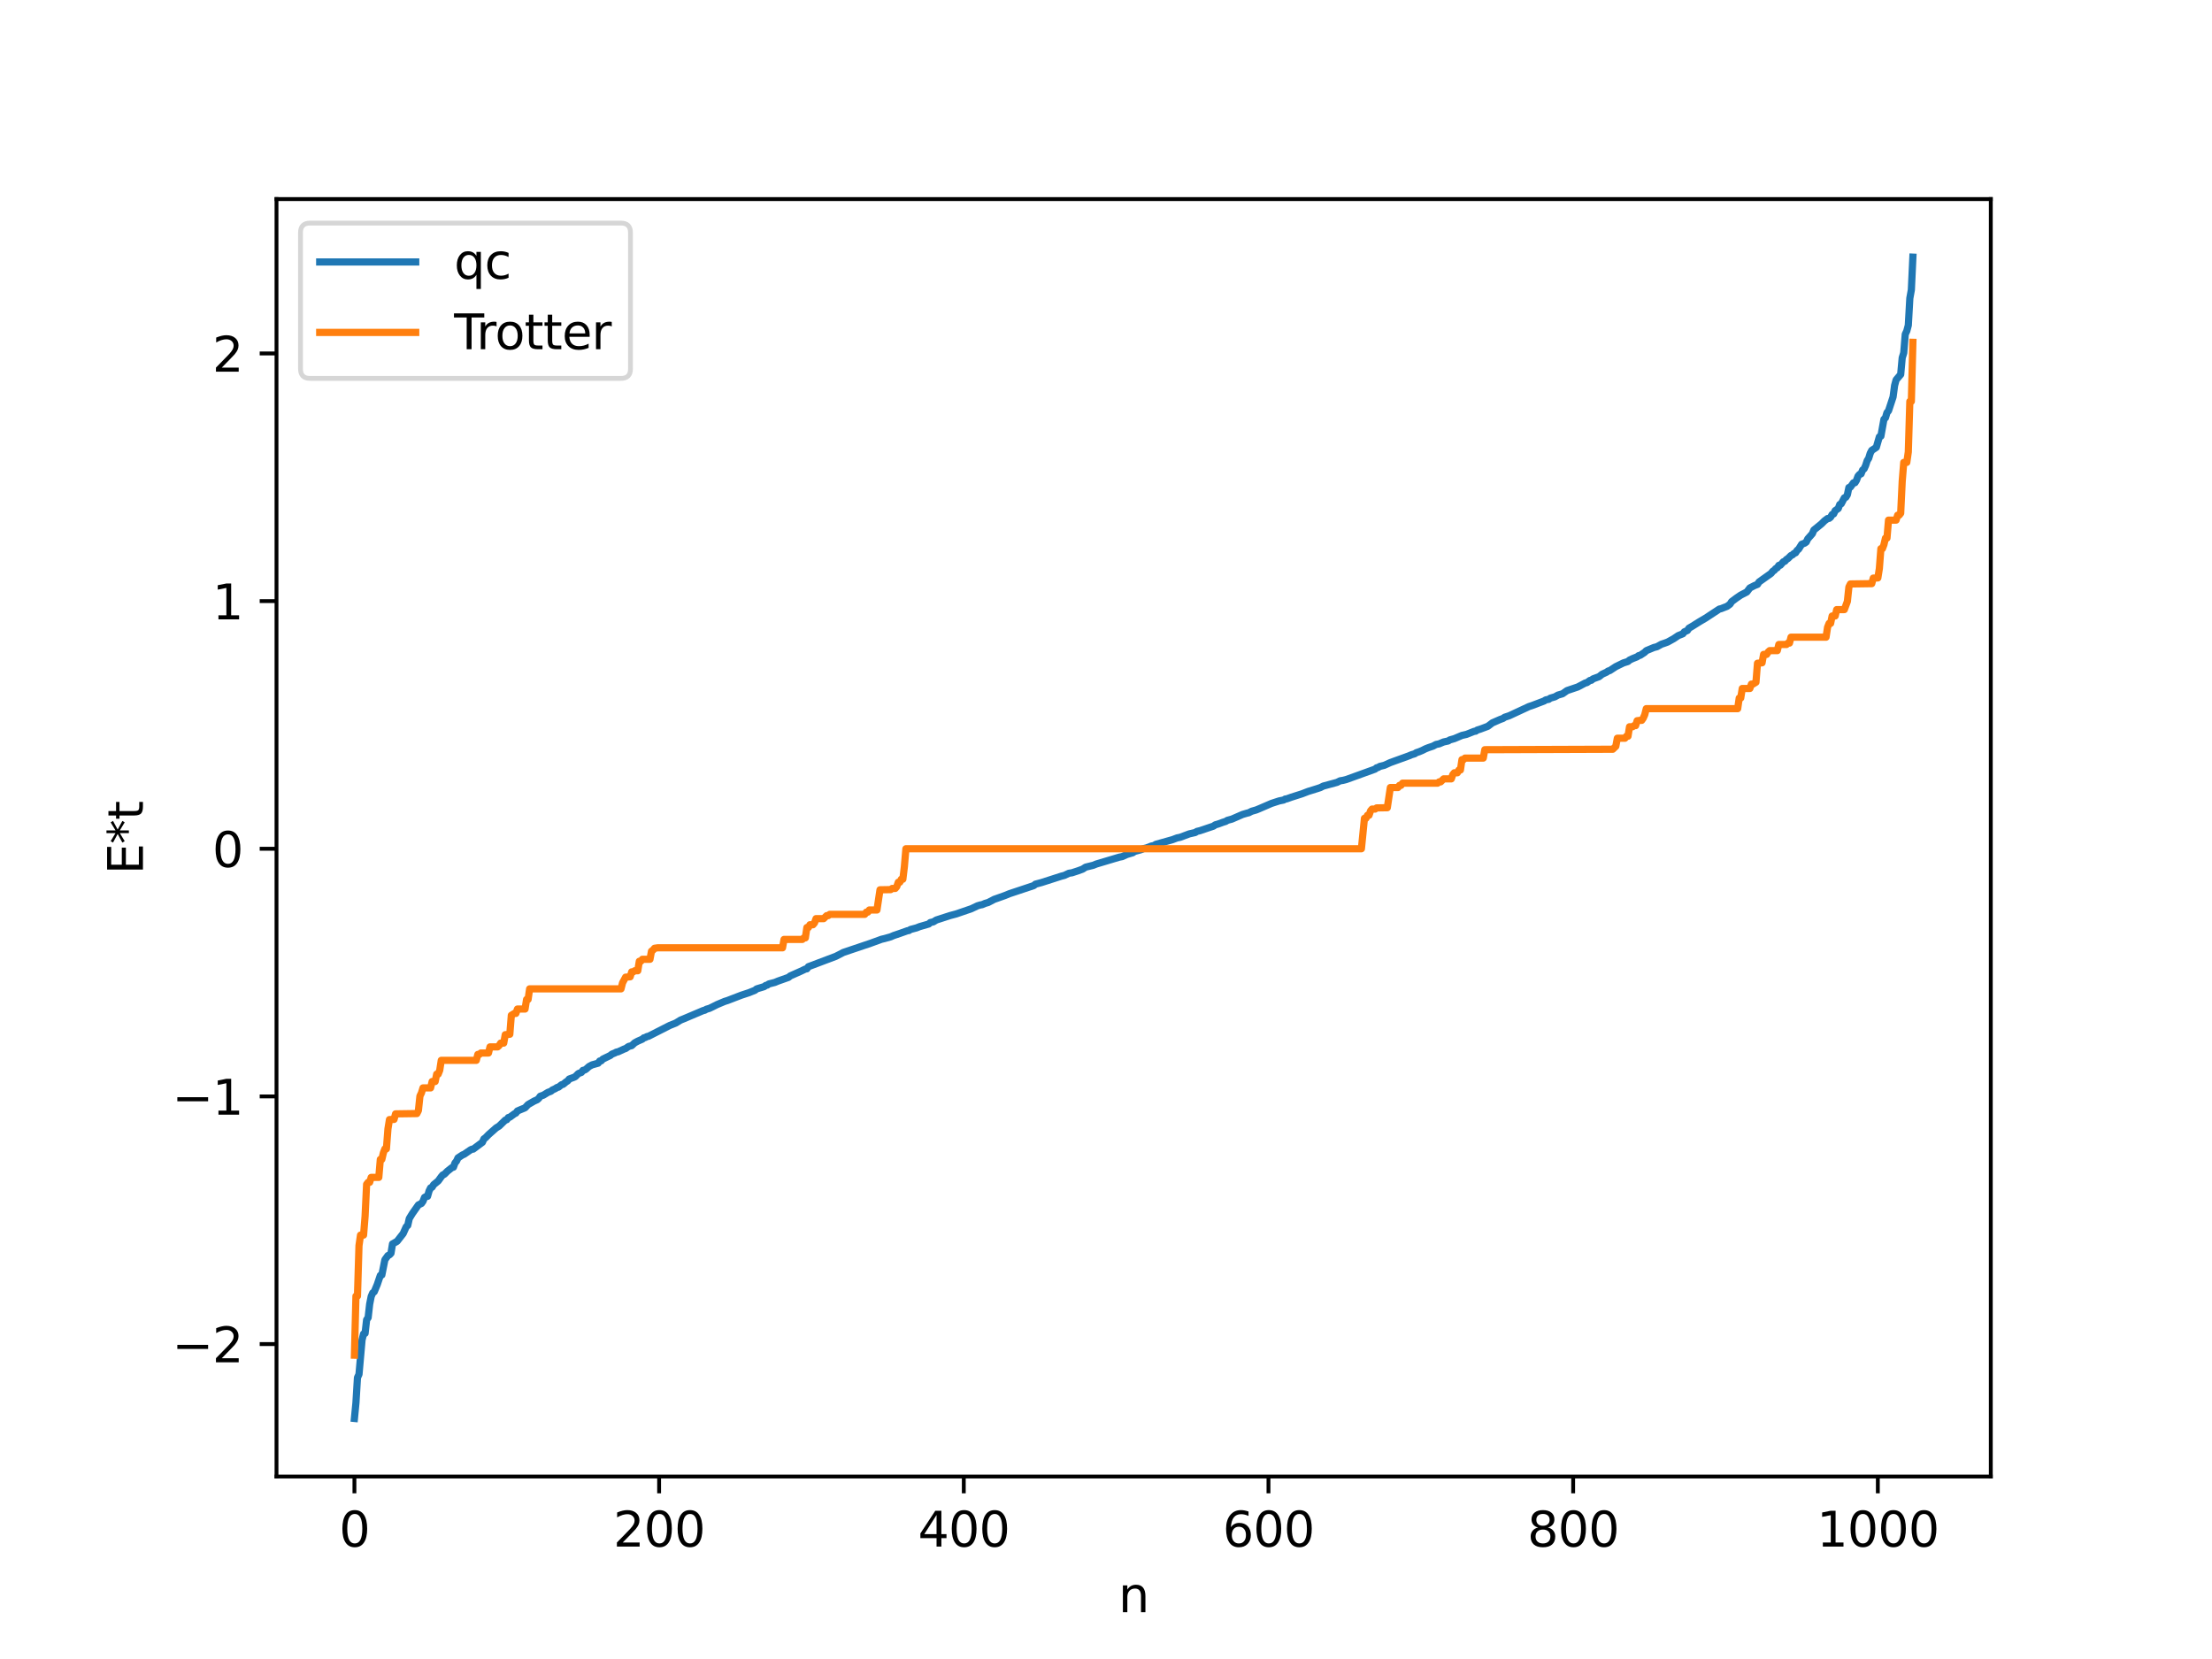 <?xml version="1.0" encoding="utf-8" standalone="no"?>
<!DOCTYPE svg PUBLIC "-//W3C//DTD SVG 1.1//EN"
  "http://www.w3.org/Graphics/SVG/1.1/DTD/svg11.dtd">
<svg xmlns:xlink="http://www.w3.org/1999/xlink" width="460.8pt" height="345.6pt" viewBox="0 0 460.8 345.6" xmlns="http://www.w3.org/2000/svg" version="1.1">
 <defs>
  <style type="text/css">*{stroke-linejoin: round; stroke-linecap: butt}</style>
 </defs>
 <g id="figure_1">
  <g id="patch_1">
   <path d="M 0 345.6 
L 460.8 345.6 
L 460.8 0 
L 0 0 
z
" style="fill: #ffffff"/>
  </g>
  <g id="axes_1">
   <g id="patch_2">
    <path d="M 57.6 307.584 
L 414.72 307.584 
L 414.72 41.472 
L 57.6 41.472 
z
" style="fill: #ffffff"/>
   </g>
   <g id="matplotlib.axis_1">
    <g id="xtick_1">
     <g id="line2d_1">
      <defs>
       <path id="m45d6579b3d" d="M 0 0 
L 0 3.5 
" style="stroke: #000000; stroke-width: 0.8"/>
      </defs>
      <g>
       <use xlink:href="#m45d6579b3d" x="73.833" y="307.584" style="stroke: #000000; stroke-width: 0.8"/>
      </g>
     </g>
     <g id="text_1">
      <!-- 0 -->
      <g transform="translate(70.651 322.182) scale(0.1 -0.1)">
       <defs>
        <path id="DejaVuSans-30" d="M 2034 4250 
Q 1547 4250 1301 3770 
Q 1056 3291 1056 2328 
Q 1056 1369 1301 889 
Q 1547 409 2034 409 
Q 2525 409 2770 889 
Q 3016 1369 3016 2328 
Q 3016 3291 2770 3770 
Q 2525 4250 2034 4250 
z
M 2034 4750 
Q 2819 4750 3233 4129 
Q 3647 3509 3647 2328 
Q 3647 1150 3233 529 
Q 2819 -91 2034 -91 
Q 1250 -91 836 529 
Q 422 1150 422 2328 
Q 422 3509 836 4129 
Q 1250 4750 2034 4750 
z
" transform="scale(0.016)"/>
       </defs>
       <use xlink:href="#DejaVuSans-30"/>
      </g>
     </g>
    </g>
    <g id="xtick_2">
     <g id="line2d_2">
      <g>
       <use xlink:href="#m45d6579b3d" x="137.304" y="307.584" style="stroke: #000000; stroke-width: 0.8"/>
      </g>
     </g>
     <g id="text_2">
      <!-- 200 -->
      <g transform="translate(127.76 322.182) scale(0.1 -0.1)">
       <defs>
        <path id="DejaVuSans-32" d="M 1228 531 
L 3431 531 
L 3431 0 
L 469 0 
L 469 531 
Q 828 903 1448 1529 
Q 2069 2156 2228 2338 
Q 2531 2678 2651 2914 
Q 2772 3150 2772 3378 
Q 2772 3750 2511 3984 
Q 2250 4219 1831 4219 
Q 1534 4219 1204 4116 
Q 875 4013 500 3803 
L 500 4441 
Q 881 4594 1212 4672 
Q 1544 4750 1819 4750 
Q 2544 4750 2975 4387 
Q 3406 4025 3406 3419 
Q 3406 3131 3298 2873 
Q 3191 2616 2906 2266 
Q 2828 2175 2409 1742 
Q 1991 1309 1228 531 
z
" transform="scale(0.016)"/>
       </defs>
       <use xlink:href="#DejaVuSans-32"/>
       <use xlink:href="#DejaVuSans-30" x="63.623"/>
       <use xlink:href="#DejaVuSans-30" x="127.246"/>
      </g>
     </g>
    </g>
    <g id="xtick_3">
     <g id="line2d_3">
      <g>
       <use xlink:href="#m45d6579b3d" x="200.775" y="307.584" style="stroke: #000000; stroke-width: 0.8"/>
      </g>
     </g>
     <g id="text_3">
      <!-- 400 -->
      <g transform="translate(191.231 322.182) scale(0.1 -0.1)">
       <defs>
        <path id="DejaVuSans-34" d="M 2419 4116 
L 825 1625 
L 2419 1625 
L 2419 4116 
z
M 2253 4666 
L 3047 4666 
L 3047 1625 
L 3713 1625 
L 3713 1100 
L 3047 1100 
L 3047 0 
L 2419 0 
L 2419 1100 
L 313 1100 
L 313 1709 
L 2253 4666 
z
" transform="scale(0.016)"/>
       </defs>
       <use xlink:href="#DejaVuSans-34"/>
       <use xlink:href="#DejaVuSans-30" x="63.623"/>
       <use xlink:href="#DejaVuSans-30" x="127.246"/>
      </g>
     </g>
    </g>
    <g id="xtick_4">
     <g id="line2d_4">
      <g>
       <use xlink:href="#m45d6579b3d" x="264.246" y="307.584" style="stroke: #000000; stroke-width: 0.8"/>
      </g>
     </g>
     <g id="text_4">
      <!-- 600 -->
      <g transform="translate(254.702 322.182) scale(0.1 -0.1)">
       <defs>
        <path id="DejaVuSans-36" d="M 2113 2584 
Q 1688 2584 1439 2293 
Q 1191 2003 1191 1497 
Q 1191 994 1439 701 
Q 1688 409 2113 409 
Q 2538 409 2786 701 
Q 3034 994 3034 1497 
Q 3034 2003 2786 2293 
Q 2538 2584 2113 2584 
z
M 3366 4563 
L 3366 3988 
Q 3128 4100 2886 4159 
Q 2644 4219 2406 4219 
Q 1781 4219 1451 3797 
Q 1122 3375 1075 2522 
Q 1259 2794 1537 2939 
Q 1816 3084 2150 3084 
Q 2853 3084 3261 2657 
Q 3669 2231 3669 1497 
Q 3669 778 3244 343 
Q 2819 -91 2113 -91 
Q 1303 -91 875 529 
Q 447 1150 447 2328 
Q 447 3434 972 4092 
Q 1497 4750 2381 4750 
Q 2619 4750 2861 4703 
Q 3103 4656 3366 4563 
z
" transform="scale(0.016)"/>
       </defs>
       <use xlink:href="#DejaVuSans-36"/>
       <use xlink:href="#DejaVuSans-30" x="63.623"/>
       <use xlink:href="#DejaVuSans-30" x="127.246"/>
      </g>
     </g>
    </g>
    <g id="xtick_5">
     <g id="line2d_5">
      <g>
       <use xlink:href="#m45d6579b3d" x="327.717" y="307.584" style="stroke: #000000; stroke-width: 0.8"/>
      </g>
     </g>
     <g id="text_5">
      <!-- 800 -->
      <g transform="translate(318.173 322.182) scale(0.1 -0.1)">
       <defs>
        <path id="DejaVuSans-38" d="M 2034 2216 
Q 1584 2216 1326 1975 
Q 1069 1734 1069 1313 
Q 1069 891 1326 650 
Q 1584 409 2034 409 
Q 2484 409 2743 651 
Q 3003 894 3003 1313 
Q 3003 1734 2745 1975 
Q 2488 2216 2034 2216 
z
M 1403 2484 
Q 997 2584 770 2862 
Q 544 3141 544 3541 
Q 544 4100 942 4425 
Q 1341 4750 2034 4750 
Q 2731 4750 3128 4425 
Q 3525 4100 3525 3541 
Q 3525 3141 3298 2862 
Q 3072 2584 2669 2484 
Q 3125 2378 3379 2068 
Q 3634 1759 3634 1313 
Q 3634 634 3220 271 
Q 2806 -91 2034 -91 
Q 1263 -91 848 271 
Q 434 634 434 1313 
Q 434 1759 690 2068 
Q 947 2378 1403 2484 
z
M 1172 3481 
Q 1172 3119 1398 2916 
Q 1625 2713 2034 2713 
Q 2441 2713 2670 2916 
Q 2900 3119 2900 3481 
Q 2900 3844 2670 4047 
Q 2441 4250 2034 4250 
Q 1625 4250 1398 4047 
Q 1172 3844 1172 3481 
z
" transform="scale(0.016)"/>
       </defs>
       <use xlink:href="#DejaVuSans-38"/>
       <use xlink:href="#DejaVuSans-30" x="63.623"/>
       <use xlink:href="#DejaVuSans-30" x="127.246"/>
      </g>
     </g>
    </g>
    <g id="xtick_6">
     <g id="line2d_6">
      <g>
       <use xlink:href="#m45d6579b3d" x="391.188" y="307.584" style="stroke: #000000; stroke-width: 0.8"/>
      </g>
     </g>
     <g id="text_6">
      <!-- 1000 -->
      <g transform="translate(378.463 322.182) scale(0.1 -0.1)">
       <defs>
        <path id="DejaVuSans-31" d="M 794 531 
L 1825 531 
L 1825 4091 
L 703 3866 
L 703 4441 
L 1819 4666 
L 2450 4666 
L 2450 531 
L 3481 531 
L 3481 0 
L 794 0 
L 794 531 
z
" transform="scale(0.016)"/>
       </defs>
       <use xlink:href="#DejaVuSans-31"/>
       <use xlink:href="#DejaVuSans-30" x="63.623"/>
       <use xlink:href="#DejaVuSans-30" x="127.246"/>
       <use xlink:href="#DejaVuSans-30" x="190.869"/>
      </g>
     </g>
    </g>
    <g id="text_7">
     <!-- n -->
     <g transform="translate(232.991 335.861) scale(0.1 -0.1)">
      <defs>
       <path id="DejaVuSans-6e" d="M 3513 2113 
L 3513 0 
L 2938 0 
L 2938 2094 
Q 2938 2591 2744 2837 
Q 2550 3084 2163 3084 
Q 1697 3084 1428 2787 
Q 1159 2491 1159 1978 
L 1159 0 
L 581 0 
L 581 3500 
L 1159 3500 
L 1159 2956 
Q 1366 3272 1645 3428 
Q 1925 3584 2291 3584 
Q 2894 3584 3203 3211 
Q 3513 2838 3513 2113 
z
" transform="scale(0.016)"/>
      </defs>
      <use xlink:href="#DejaVuSans-6e"/>
     </g>
    </g>
   </g>
   <g id="matplotlib.axis_2">
    <g id="ytick_1">
     <g id="line2d_7">
      <defs>
       <path id="mc8c6203aec" d="M 0 0 
L -3.5 0 
" style="stroke: #000000; stroke-width: 0.8"/>
      </defs>
      <g>
       <use xlink:href="#mc8c6203aec" x="57.6" y="279.994" style="stroke: #000000; stroke-width: 0.8"/>
      </g>
     </g>
     <g id="text_8">
      <!-- −2 -->
      <g transform="translate(35.858 283.793) scale(0.1 -0.1)">
       <defs>
        <path id="DejaVuSans-2212" d="M 678 2272 
L 4684 2272 
L 4684 1741 
L 678 1741 
L 678 2272 
z
" transform="scale(0.016)"/>
       </defs>
       <use xlink:href="#DejaVuSans-2212"/>
       <use xlink:href="#DejaVuSans-32" x="83.789"/>
      </g>
     </g>
    </g>
    <g id="ytick_2">
     <g id="line2d_8">
      <g>
       <use xlink:href="#mc8c6203aec" x="57.6" y="228.403" style="stroke: #000000; stroke-width: 0.8"/>
      </g>
     </g>
     <g id="text_9">
      <!-- −1 -->
      <g transform="translate(35.858 232.202) scale(0.1 -0.1)">
       <use xlink:href="#DejaVuSans-2212"/>
       <use xlink:href="#DejaVuSans-31" x="83.789"/>
      </g>
     </g>
    </g>
    <g id="ytick_3">
     <g id="line2d_9">
      <g>
       <use xlink:href="#mc8c6203aec" x="57.6" y="176.812" style="stroke: #000000; stroke-width: 0.8"/>
      </g>
     </g>
     <g id="text_10">
      <!-- 0 -->
      <g transform="translate(44.237 180.611) scale(0.1 -0.1)">
       <use xlink:href="#DejaVuSans-30"/>
      </g>
     </g>
    </g>
    <g id="ytick_4">
     <g id="line2d_10">
      <g>
       <use xlink:href="#mc8c6203aec" x="57.6" y="125.221" style="stroke: #000000; stroke-width: 0.8"/>
      </g>
     </g>
     <g id="text_11">
      <!-- 1 -->
      <g transform="translate(44.237 129.02) scale(0.1 -0.1)">
       <use xlink:href="#DejaVuSans-31"/>
      </g>
     </g>
    </g>
    <g id="ytick_5">
     <g id="line2d_11">
      <g>
       <use xlink:href="#mc8c6203aec" x="57.6" y="73.63" style="stroke: #000000; stroke-width: 0.8"/>
      </g>
     </g>
     <g id="text_12">
      <!-- 2 -->
      <g transform="translate(44.237 77.429) scale(0.1 -0.1)">
       <use xlink:href="#DejaVuSans-32"/>
      </g>
     </g>
    </g>
    <g id="text_13">
     <!-- E*t -->
     <g transform="translate(29.778 182.148) rotate(-90) scale(0.1 -0.1)">
      <defs>
       <path id="DejaVuSans-45" d="M 628 4666 
L 3578 4666 
L 3578 4134 
L 1259 4134 
L 1259 2753 
L 3481 2753 
L 3481 2222 
L 1259 2222 
L 1259 531 
L 3634 531 
L 3634 0 
L 628 0 
L 628 4666 
z
" transform="scale(0.016)"/>
       <path id="DejaVuSans-2a" d="M 3009 3897 
L 1888 3291 
L 3009 2681 
L 2828 2375 
L 1778 3009 
L 1778 1831 
L 1422 1831 
L 1422 3009 
L 372 2375 
L 191 2681 
L 1313 3291 
L 191 3897 
L 372 4206 
L 1422 3572 
L 1422 4750 
L 1778 4750 
L 1778 3572 
L 2828 4206 
L 3009 3897 
z
" transform="scale(0.016)"/>
       <path id="DejaVuSans-74" d="M 1172 4494 
L 1172 3500 
L 2356 3500 
L 2356 3053 
L 1172 3053 
L 1172 1153 
Q 1172 725 1289 603 
Q 1406 481 1766 481 
L 2356 481 
L 2356 0 
L 1766 0 
Q 1100 0 847 248 
Q 594 497 594 1153 
L 594 3053 
L 172 3053 
L 172 3500 
L 594 3500 
L 594 4494 
L 1172 4494 
z
" transform="scale(0.016)"/>
      </defs>
      <use xlink:href="#DejaVuSans-45"/>
      <use xlink:href="#DejaVuSans-2a" x="63.184"/>
      <use xlink:href="#DejaVuSans-74" x="113.184"/>
     </g>
    </g>
   </g>
   <g id="line2d_12">
    <path d="M 73.833 295.488 
L 74.15 292.222 
L 74.467 286.978 
L 74.785 286.297 
L 75.42 279.133 
L 75.737 277.87 
L 76.054 277.765 
L 76.372 274.937 
L 76.689 274.49 
L 77.006 271.685 
L 77.324 270.081 
L 77.641 269.337 
L 77.958 269.104 
L 78.593 267.578 
L 79.228 265.693 
L 79.545 265.602 
L 80.18 262.424 
L 80.815 261.557 
L 81.132 261.408 
L 81.449 261.073 
L 81.767 259.127 
L 82.719 258.592 
L 83.988 256.968 
L 84.623 255.549 
L 84.94 255.278 
L 85.258 253.854 
L 85.892 252.815 
L 87.162 251.007 
L 87.796 250.699 
L 88.114 250.254 
L 88.431 249.445 
L 88.748 249.259 
L 89.066 249.219 
L 89.383 248.101 
L 89.7 247.459 
L 90.018 247.305 
L 90.335 246.794 
L 91.287 246.015 
L 91.922 245.134 
L 92.239 244.761 
L 92.557 244.632 
L 93.191 243.992 
L 94.143 243.237 
L 94.461 243.148 
L 94.778 242.268 
L 95.096 241.893 
L 95.413 241.209 
L 96.365 240.582 
L 96.682 240.461 
L 97.952 239.589 
L 98.269 239.414 
L 98.586 239.379 
L 100.491 237.961 
L 100.808 237.249 
L 101.125 237.034 
L 101.76 236.381 
L 103.347 234.973 
L 103.981 234.581 
L 104.934 233.656 
L 105.251 233.339 
L 105.568 233.257 
L 105.886 232.811 
L 106.203 232.731 
L 107.155 232.031 
L 107.472 231.874 
L 107.79 231.441 
L 108.424 231.167 
L 109.059 230.908 
L 109.377 230.776 
L 110.011 230.098 
L 111.281 229.371 
L 111.915 229.09 
L 112.233 228.804 
L 112.55 228.364 
L 113.185 228.148 
L 114.137 227.566 
L 114.772 227.326 
L 115.089 227.054 
L 115.724 226.759 
L 116.041 226.538 
L 116.358 226.466 
L 116.993 225.961 
L 117.31 225.884 
L 117.945 225.362 
L 118.262 225.172 
L 118.58 224.778 
L 119.532 224.432 
L 119.849 224.278 
L 120.484 223.639 
L 121.119 223.403 
L 121.436 222.978 
L 121.753 222.922 
L 122.071 222.739 
L 122.705 222.173 
L 123.34 221.833 
L 124.61 221.477 
L 124.927 221.028 
L 125.244 220.992 
L 125.562 220.639 
L 127.148 219.867 
L 127.466 219.6 
L 128.1 219.345 
L 128.418 219.167 
L 128.735 219.121 
L 130.005 218.539 
L 130.322 218.433 
L 130.957 217.995 
L 131.591 217.822 
L 132.226 217.236 
L 132.861 216.892 
L 133.813 216.477 
L 134.13 216.197 
L 134.448 216.132 
L 134.765 215.934 
L 135.082 215.88 
L 139.525 213.619 
L 140.795 213.11 
L 141.747 212.517 
L 142.381 212.261 
L 146.507 210.512 
L 146.824 210.449 
L 147.142 210.244 
L 147.777 210.063 
L 148.411 209.759 
L 149.363 209.28 
L 150.95 208.613 
L 151.585 208.414 
L 152.22 208.168 
L 154.441 207.316 
L 156.028 206.794 
L 157.297 206.283 
L 157.615 206.01 
L 159.201 205.53 
L 159.519 205.283 
L 159.836 205.218 
L 160.153 204.978 
L 161.423 204.652 
L 162.058 204.385 
L 164.279 203.598 
L 164.596 203.318 
L 166.818 202.329 
L 167.77 201.873 
L 168.087 201.821 
L 168.405 201.378 
L 174.117 199.221 
L 175.704 198.403 
L 181.416 196.477 
L 182.051 196.245 
L 183.638 195.666 
L 184.272 195.518 
L 185.542 195.159 
L 186.177 194.885 
L 187.446 194.455 
L 189.033 193.89 
L 189.35 193.845 
L 189.667 193.628 
L 190.937 193.293 
L 191.572 193.036 
L 193.476 192.483 
L 193.793 192.183 
L 194.428 192.041 
L 195.062 191.652 
L 195.697 191.449 
L 197.919 190.727 
L 199.188 190.392 
L 202.362 189.301 
L 203.631 188.696 
L 204.266 188.509 
L 204.583 188.464 
L 205.218 188.191 
L 205.853 188.007 
L 207.122 187.344 
L 207.757 187.123 
L 209.343 186.557 
L 210.296 186.169 
L 215.373 184.478 
L 215.691 184.191 
L 216.96 183.853 
L 221.086 182.526 
L 221.72 182.363 
L 222.672 181.917 
L 223.307 181.819 
L 224.577 181.404 
L 225.529 181.054 
L 226.163 180.642 
L 227.75 180.253 
L 228.385 179.991 
L 229.02 179.802 
L 233.145 178.569 
L 233.78 178.445 
L 234.732 178.008 
L 236.001 177.635 
L 236.319 177.382 
L 237.588 177.041 
L 238.223 176.787 
L 238.858 176.63 
L 239.81 176.258 
L 240.444 176.12 
L 240.762 175.896 
L 244.253 174.915 
L 245.205 174.554 
L 245.839 174.428 
L 247.743 173.715 
L 249.013 173.422 
L 249.33 173.199 
L 249.965 173.049 
L 252.821 172.086 
L 253.139 171.836 
L 253.773 171.655 
L 254.725 171.303 
L 255.36 171.102 
L 255.677 170.894 
L 256.629 170.633 
L 258.851 169.664 
L 259.803 169.386 
L 260.12 169.319 
L 260.755 168.997 
L 261.707 168.723 
L 262.342 168.459 
L 264.881 167.363 
L 266.467 166.848 
L 267.42 166.653 
L 267.737 166.45 
L 268.054 166.414 
L 269.006 166.073 
L 271.228 165.366 
L 272.497 164.875 
L 274.401 164.284 
L 275.036 164.074 
L 275.671 163.753 
L 278.527 162.98 
L 279.162 162.661 
L 279.796 162.558 
L 280.431 162.397 
L 286.461 160.219 
L 286.778 159.942 
L 287.096 159.879 
L 287.413 159.665 
L 288.365 159.432 
L 289.634 158.856 
L 293.443 157.478 
L 294.077 157.211 
L 294.712 157.026 
L 295.029 156.805 
L 295.664 156.591 
L 296.299 156.324 
L 296.934 156 
L 297.568 155.748 
L 298.52 155.428 
L 299.155 155.087 
L 299.79 154.96 
L 300.742 154.562 
L 301.694 154.357 
L 302.011 154.142 
L 302.963 153.872 
L 304.55 153.2 
L 305.502 152.982 
L 307.089 152.352 
L 307.406 152.315 
L 307.724 152.089 
L 308.358 151.894 
L 309.945 151.302 
L 310.897 150.581 
L 312.484 149.888 
L 313.119 149.655 
L 313.436 149.42 
L 314.388 149.107 
L 318.514 147.188 
L 319.148 146.982 
L 321.687 146.017 
L 322.005 145.8 
L 322.639 145.678 
L 322.957 145.44 
L 323.909 145.164 
L 324.543 144.804 
L 325.496 144.527 
L 326.448 143.86 
L 328.669 143.111 
L 330.256 142.276 
L 330.573 142.211 
L 331.208 141.749 
L 331.525 141.708 
L 331.843 141.427 
L 333.112 140.964 
L 333.747 140.456 
L 334.699 140.019 
L 335.016 139.777 
L 335.334 139.703 
L 336.603 138.871 
L 338.19 138.097 
L 339.142 137.798 
L 339.459 137.505 
L 340.094 137.202 
L 341.046 136.824 
L 341.363 136.58 
L 341.681 136.513 
L 342.633 135.877 
L 342.95 135.548 
L 344.537 134.887 
L 345.172 134.724 
L 346.124 134.198 
L 346.758 133.987 
L 347.393 133.755 
L 348.662 133.052 
L 349.615 132.408 
L 350.567 132.03 
L 350.884 131.621 
L 351.519 131.343 
L 351.836 130.863 
L 352.471 130.492 
L 354.058 129.497 
L 355.327 128.749 
L 358.183 126.87 
L 358.5 126.812 
L 359.135 126.561 
L 359.77 126.317 
L 360.405 125.85 
L 360.722 125.338 
L 361.674 124.624 
L 362.626 123.974 
L 363.896 123.318 
L 364.53 122.48 
L 365.482 121.99 
L 366.117 121.735 
L 366.434 121.235 
L 368.973 119.43 
L 369.291 119.006 
L 369.608 118.818 
L 369.925 118.43 
L 370.243 118.274 
L 370.56 117.778 
L 370.877 117.744 
L 371.512 117.026 
L 371.829 116.916 
L 372.147 116.543 
L 372.464 116.351 
L 373.099 115.72 
L 373.416 115.593 
L 373.734 115.279 
L 374.051 115.163 
L 374.368 114.655 
L 374.686 114.398 
L 375.32 113.385 
L 375.955 113.144 
L 376.272 112.92 
L 376.59 112.257 
L 377.542 111.179 
L 377.859 110.419 
L 379.446 109.13 
L 380.081 108.496 
L 380.715 108.021 
L 381.033 107.987 
L 381.35 107.741 
L 381.667 107.186 
L 381.985 107.059 
L 382.302 106.375 
L 382.937 105.939 
L 383.254 105.091 
L 383.572 104.937 
L 384.206 103.713 
L 384.524 103.59 
L 384.841 103.068 
L 385.158 101.563 
L 385.476 101.465 
L 386.11 100.579 
L 386.428 100.558 
L 386.745 100.043 
L 387.062 99.185 
L 387.38 98.822 
L 387.697 98.715 
L 388.015 97.918 
L 388.332 97.659 
L 388.649 96.953 
L 388.967 95.964 
L 389.284 95.464 
L 389.601 94.425 
L 389.919 93.823 
L 390.553 93.407 
L 390.871 93.19 
L 391.505 90.995 
L 391.823 90.865 
L 392.458 87.342 
L 392.775 87.032 
L 393.092 85.956 
L 393.41 85.581 
L 394.362 82.688 
L 394.679 80.306 
L 394.996 79.129 
L 395.948 78.008 
L 396.266 74.539 
L 396.583 73.518 
L 396.9 69.627 
L 397.218 68.948 
L 397.535 67.762 
L 397.853 62.136 
L 398.17 60.385 
L 398.487 53.568 
L 398.487 53.568 
" clip-path="url(#pdf2b22eebf)" style="fill: none; stroke: #1f77b4; stroke-width: 1.5; stroke-linecap: square"/>
   </g>
   <g id="line2d_13">
    <path d="M 73.833 282.313 
L 74.15 270.003 
L 74.467 270.003 
L 74.785 259.479 
L 75.102 257.293 
L 75.737 257.293 
L 76.054 253.356 
L 76.372 246.709 
L 76.689 246.301 
L 77.006 246.301 
L 77.324 245.273 
L 78.91 245.273 
L 79.228 241.523 
L 79.545 241.523 
L 79.862 240.166 
L 80.18 239.327 
L 80.497 239.327 
L 80.815 235.18 
L 81.132 233.228 
L 82.084 233.195 
L 82.401 232.04 
L 86.844 231.974 
L 87.162 231.342 
L 87.479 228.337 
L 87.796 227.673 
L 88.114 226.633 
L 89.7 226.633 
L 90.018 225.303 
L 90.653 225.303 
L 90.97 223.76 
L 91.287 223.76 
L 91.605 222.955 
L 91.922 220.887 
L 99.221 220.887 
L 99.539 219.654 
L 99.856 219.654 
L 100.173 219.362 
L 101.76 219.362 
L 102.077 218.085 
L 103.664 218.085 
L 103.981 217.797 
L 104.299 217.298 
L 104.934 217.298 
L 105.251 215.546 
L 106.203 215.458 
L 106.52 211.504 
L 107.155 211.113 
L 107.472 211.113 
L 107.79 210.202 
L 109.377 210.202 
L 109.694 208.204 
L 110.011 208.204 
L 110.329 205.996 
L 129.37 205.996 
L 129.687 204.742 
L 130.322 203.562 
L 131.274 203.487 
L 131.591 202.46 
L 131.909 202.46 
L 132.226 202.226 
L 132.861 202.226 
L 133.178 200.25 
L 133.496 200.25 
L 133.813 199.837 
L 135.4 199.837 
L 135.717 198.152 
L 136.034 197.925 
L 136.352 197.544 
L 136.986 197.448 
L 163.01 197.448 
L 163.327 195.7 
L 167.135 195.7 
L 167.453 195.38 
L 167.77 195.38 
L 168.087 193.216 
L 168.405 193.216 
L 168.722 192.639 
L 169.357 192.639 
L 169.674 192.266 
L 169.991 191.373 
L 171.578 191.373 
L 172.213 190.744 
L 172.53 190.744 
L 172.848 190.476 
L 180.147 190.476 
L 180.464 190.017 
L 180.781 190.017 
L 181.099 189.566 
L 182.686 189.566 
L 183.32 185.36 
L 185.542 185.322 
L 185.859 185.078 
L 186.494 185.078 
L 186.811 184.709 
L 187.129 183.784 
L 187.446 183.784 
L 187.763 183.157 
L 188.081 183.157 
L 188.398 180.542 
L 188.715 176.812 
L 283.605 176.812 
L 284.239 170.467 
L 284.557 170.467 
L 284.874 169.84 
L 285.191 169.84 
L 285.509 168.915 
L 285.826 168.546 
L 286.461 168.546 
L 286.778 168.302 
L 289 168.264 
L 289.634 164.058 
L 291.221 164.058 
L 291.539 163.607 
L 291.856 163.607 
L 292.173 163.148 
L 299.472 163.148 
L 299.79 162.88 
L 300.107 162.88 
L 300.742 162.251 
L 302.329 162.251 
L 302.646 161.358 
L 302.963 160.985 
L 303.598 160.985 
L 303.915 160.408 
L 304.233 160.408 
L 304.55 158.244 
L 304.867 158.244 
L 305.185 157.924 
L 308.993 157.924 
L 309.31 156.176 
L 335.968 156.08 
L 336.603 155.472 
L 336.92 153.787 
L 338.507 153.787 
L 338.824 153.374 
L 339.142 153.374 
L 339.459 151.398 
L 340.094 151.398 
L 340.411 151.164 
L 340.729 151.164 
L 341.046 150.137 
L 341.681 150.062 
L 341.998 150.062 
L 342.315 149.606 
L 342.633 148.882 
L 342.95 147.628 
L 361.991 147.628 
L 362.309 145.42 
L 362.626 145.42 
L 362.943 143.422 
L 364.53 143.422 
L 364.848 142.511 
L 365.165 142.511 
L 365.8 142.12 
L 366.117 138.166 
L 367.069 138.078 
L 367.386 136.326 
L 368.021 136.326 
L 368.339 135.827 
L 368.656 135.539 
L 370.243 135.539 
L 370.56 134.262 
L 372.147 134.262 
L 372.464 133.97 
L 372.781 133.97 
L 373.099 132.737 
L 380.398 132.737 
L 380.715 130.669 
L 381.033 129.864 
L 381.35 129.864 
L 381.667 128.321 
L 382.302 128.321 
L 382.62 126.992 
L 384.206 126.992 
L 384.841 125.287 
L 385.158 122.282 
L 385.476 121.65 
L 389.919 121.584 
L 390.236 120.429 
L 391.188 120.396 
L 391.505 118.444 
L 391.823 114.297 
L 392.14 114.297 
L 392.458 113.458 
L 392.775 112.101 
L 393.092 112.101 
L 393.41 108.351 
L 394.996 108.351 
L 395.314 107.323 
L 395.631 107.323 
L 395.948 106.915 
L 396.266 100.268 
L 396.583 96.331 
L 397.218 96.331 
L 397.535 94.145 
L 397.853 83.621 
L 398.17 83.621 
L 398.487 71.311 
L 398.487 71.311 
" clip-path="url(#pdf2b22eebf)" style="fill: none; stroke: #ff7f0e; stroke-width: 1.5; stroke-linecap: square"/>
   </g>
   <g id="patch_3">
    <path d="M 57.6 307.584 
L 57.6 41.472 
" style="fill: none; stroke: #000000; stroke-width: 0.8; stroke-linejoin: miter; stroke-linecap: square"/>
   </g>
   <g id="patch_4">
    <path d="M 414.72 307.584 
L 414.72 41.472 
" style="fill: none; stroke: #000000; stroke-width: 0.8; stroke-linejoin: miter; stroke-linecap: square"/>
   </g>
   <g id="patch_5">
    <path d="M 57.6 307.584 
L 414.72 307.584 
" style="fill: none; stroke: #000000; stroke-width: 0.8; stroke-linejoin: miter; stroke-linecap: square"/>
   </g>
   <g id="patch_6">
    <path d="M 57.6 41.472 
L 414.72 41.472 
" style="fill: none; stroke: #000000; stroke-width: 0.8; stroke-linejoin: miter; stroke-linecap: square"/>
   </g>
   <g id="legend_1">
    <g id="patch_7">
     <path d="M 64.6 78.828 
L 129.342 78.828 
Q 131.342 78.828 131.342 76.828 
L 131.342 48.472 
Q 131.342 46.472 129.342 46.472 
L 64.6 46.472 
Q 62.6 46.472 62.6 48.472 
L 62.6 76.828 
Q 62.6 78.828 64.6 78.828 
z
" style="fill: #ffffff; opacity: 0.8; stroke: #cccccc; stroke-linejoin: miter"/>
    </g>
    <g id="line2d_14">
     <path d="M 66.6 54.57 
L 76.6 54.57 
L 86.6 54.57 
" style="fill: none; stroke: #1f77b4; stroke-width: 1.5; stroke-linecap: square"/>
    </g>
    <g id="text_14">
     <!-- qc -->
     <g transform="translate(94.6 58.07) scale(0.1 -0.1)">
      <defs>
       <path id="DejaVuSans-71" d="M 947 1747 
Q 947 1113 1208 752 
Q 1469 391 1925 391 
Q 2381 391 2643 752 
Q 2906 1113 2906 1747 
Q 2906 2381 2643 2742 
Q 2381 3103 1925 3103 
Q 1469 3103 1208 2742 
Q 947 2381 947 1747 
z
M 2906 525 
Q 2725 213 2448 61 
Q 2172 -91 1784 -91 
Q 1150 -91 751 415 
Q 353 922 353 1747 
Q 353 2572 751 3078 
Q 1150 3584 1784 3584 
Q 2172 3584 2448 3432 
Q 2725 3281 2906 2969 
L 2906 3500 
L 3481 3500 
L 3481 -1331 
L 2906 -1331 
L 2906 525 
z
" transform="scale(0.016)"/>
       <path id="DejaVuSans-63" d="M 3122 3366 
L 3122 2828 
Q 2878 2963 2633 3030 
Q 2388 3097 2138 3097 
Q 1578 3097 1268 2742 
Q 959 2388 959 1747 
Q 959 1106 1268 751 
Q 1578 397 2138 397 
Q 2388 397 2633 464 
Q 2878 531 3122 666 
L 3122 134 
Q 2881 22 2623 -34 
Q 2366 -91 2075 -91 
Q 1284 -91 818 406 
Q 353 903 353 1747 
Q 353 2603 823 3093 
Q 1294 3584 2113 3584 
Q 2378 3584 2631 3529 
Q 2884 3475 3122 3366 
z
" transform="scale(0.016)"/>
      </defs>
      <use xlink:href="#DejaVuSans-71"/>
      <use xlink:href="#DejaVuSans-63" x="63.477"/>
     </g>
    </g>
    <g id="line2d_15">
     <path d="M 66.6 69.249 
L 76.6 69.249 
L 86.6 69.249 
" style="fill: none; stroke: #ff7f0e; stroke-width: 1.5; stroke-linecap: square"/>
    </g>
    <g id="text_15">
     <!-- Trotter -->
     <g transform="translate(94.6 72.749) scale(0.1 -0.1)">
      <defs>
       <path id="DejaVuSans-54" d="M -19 4666 
L 3928 4666 
L 3928 4134 
L 2272 4134 
L 2272 0 
L 1638 0 
L 1638 4134 
L -19 4134 
L -19 4666 
z
" transform="scale(0.016)"/>
       <path id="DejaVuSans-72" d="M 2631 2963 
Q 2534 3019 2420 3045 
Q 2306 3072 2169 3072 
Q 1681 3072 1420 2755 
Q 1159 2438 1159 1844 
L 1159 0 
L 581 0 
L 581 3500 
L 1159 3500 
L 1159 2956 
Q 1341 3275 1631 3429 
Q 1922 3584 2338 3584 
Q 2397 3584 2469 3576 
Q 2541 3569 2628 3553 
L 2631 2963 
z
" transform="scale(0.016)"/>
       <path id="DejaVuSans-6f" d="M 1959 3097 
Q 1497 3097 1228 2736 
Q 959 2375 959 1747 
Q 959 1119 1226 758 
Q 1494 397 1959 397 
Q 2419 397 2687 759 
Q 2956 1122 2956 1747 
Q 2956 2369 2687 2733 
Q 2419 3097 1959 3097 
z
M 1959 3584 
Q 2709 3584 3137 3096 
Q 3566 2609 3566 1747 
Q 3566 888 3137 398 
Q 2709 -91 1959 -91 
Q 1206 -91 779 398 
Q 353 888 353 1747 
Q 353 2609 779 3096 
Q 1206 3584 1959 3584 
z
" transform="scale(0.016)"/>
       <path id="DejaVuSans-65" d="M 3597 1894 
L 3597 1613 
L 953 1613 
Q 991 1019 1311 708 
Q 1631 397 2203 397 
Q 2534 397 2845 478 
Q 3156 559 3463 722 
L 3463 178 
Q 3153 47 2828 -22 
Q 2503 -91 2169 -91 
Q 1331 -91 842 396 
Q 353 884 353 1716 
Q 353 2575 817 3079 
Q 1281 3584 2069 3584 
Q 2775 3584 3186 3129 
Q 3597 2675 3597 1894 
z
M 3022 2063 
Q 3016 2534 2758 2815 
Q 2500 3097 2075 3097 
Q 1594 3097 1305 2825 
Q 1016 2553 972 2059 
L 3022 2063 
z
" transform="scale(0.016)"/>
      </defs>
      <use xlink:href="#DejaVuSans-54"/>
      <use xlink:href="#DejaVuSans-72" x="46.334"/>
      <use xlink:href="#DejaVuSans-6f" x="85.197"/>
      <use xlink:href="#DejaVuSans-74" x="146.379"/>
      <use xlink:href="#DejaVuSans-74" x="185.588"/>
      <use xlink:href="#DejaVuSans-65" x="224.797"/>
      <use xlink:href="#DejaVuSans-72" x="286.32"/>
     </g>
    </g>
   </g>
  </g>
 </g>
 <defs>
  <clipPath id="pdf2b22eebf">
   <rect x="57.6" y="41.472" width="357.12" height="266.112"/>
  </clipPath>
 </defs>
</svg>
